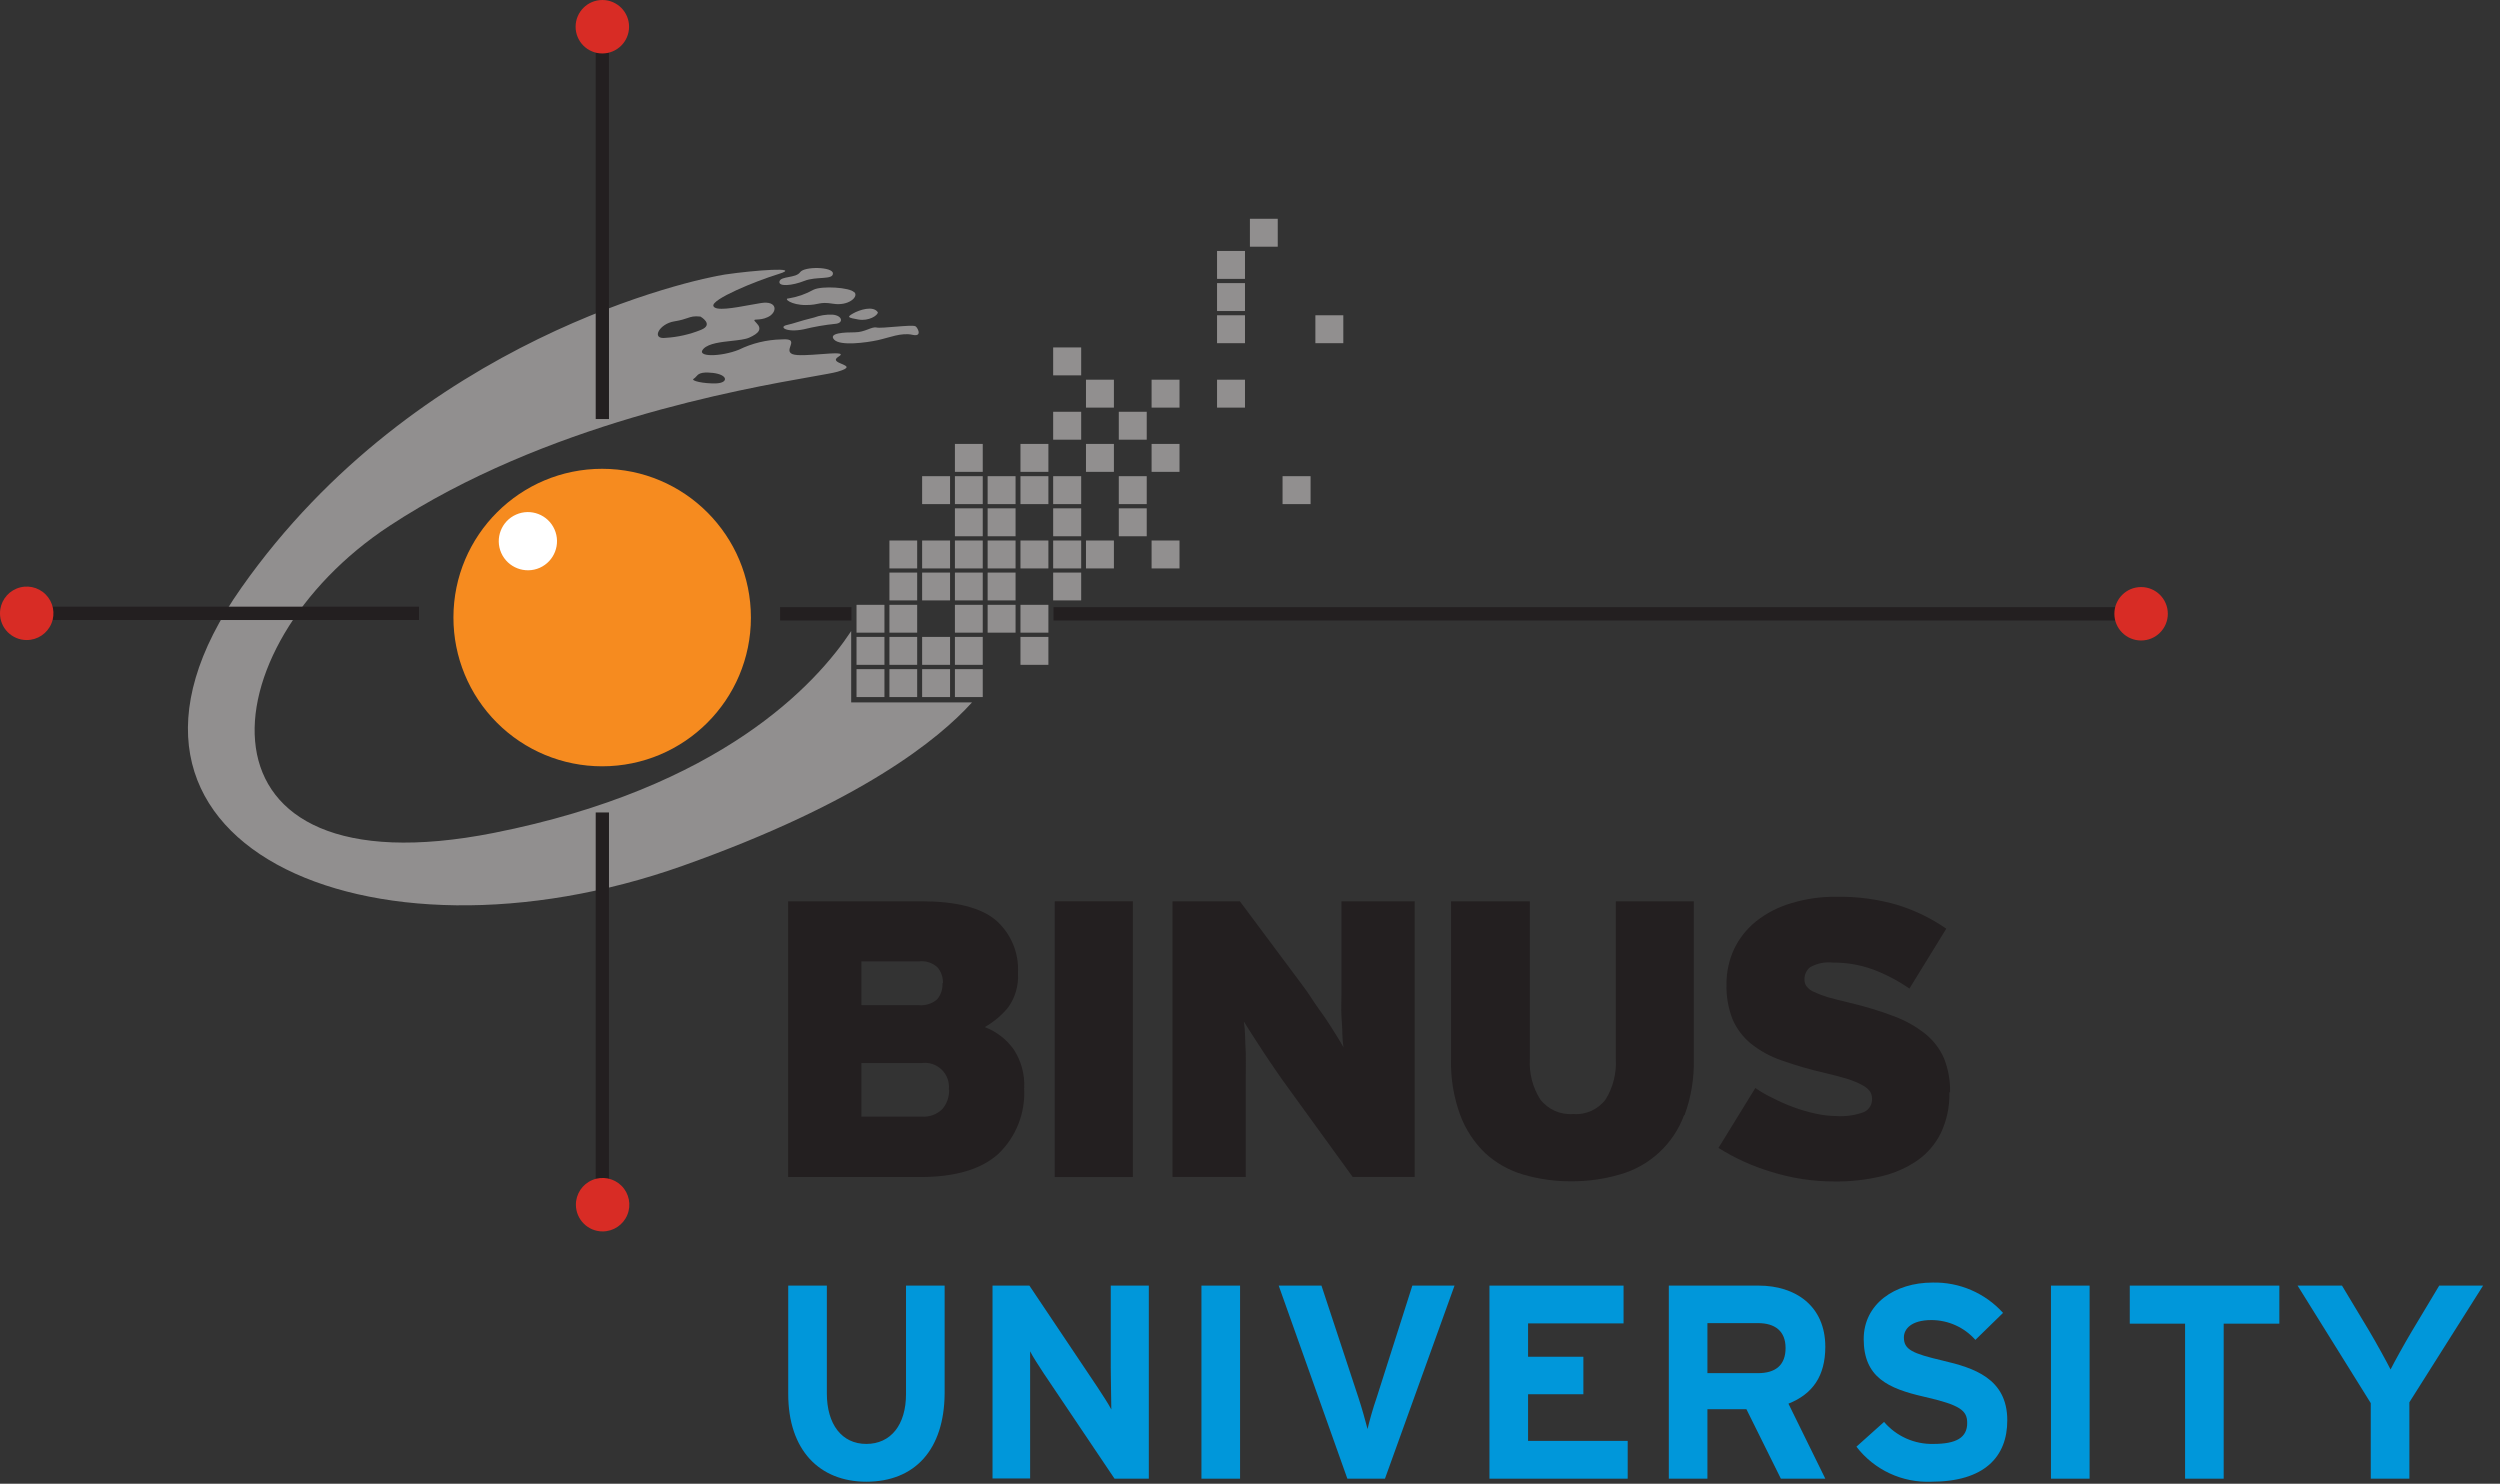 <svg width="123" height="73" viewBox="0 0 123 73" fill="none" xmlns="http://www.w3.org/2000/svg">
<rect x="0" y="0" width="123" height="73" fill="#333333" stroke="none"/>
<rect x="42.141" y="32.922" width="1.374" height="1.374" fill="#918F8F"/>
<rect x="43.76" y="32.922" width="1.365" height="1.374" fill="#918F8F"/>
<rect x="45.369" y="32.922" width="1.374" height="1.374" fill="#918F8F"/>
<rect x="46.982" y="32.922" width="1.369" height="1.374" fill="#918F8F"/>
<rect x="42.141" y="31.336" width="1.374" height="1.374" fill="#918F8F"/>
<rect x="43.76" y="31.336" width="1.365" height="1.374" fill="#918F8F"/>
<rect x="45.369" y="31.336" width="1.374" height="1.374" fill="#918F8F"/>
<rect x="46.982" y="31.336" width="1.369" height="1.374" fill="#918F8F"/>
<rect x="50.207" y="31.336" width="1.374" height="1.374" fill="#918F8F"/>
<rect x="42.141" y="29.758" width="1.374" height="1.369" fill="#918F8F"/>
<rect x="43.76" y="29.758" width="1.365" height="1.369" fill="#918F8F"/>
<rect x="46.982" y="29.758" width="1.369" height="1.369" fill="#918F8F"/>
<rect x="48.592" y="29.758" width="1.374" height="1.369" fill="#918F8F"/>
<rect x="50.207" y="29.758" width="1.374" height="1.369" fill="#918F8F"/>
<rect x="43.76" y="28.171" width="1.365" height="1.369" fill="#918F8F"/>
<rect x="45.369" y="28.171" width="1.374" height="1.369" fill="#918F8F"/>
<rect x="46.982" y="28.171" width="1.369" height="1.369" fill="#918F8F"/>
<rect x="48.592" y="28.171" width="1.374" height="1.369" fill="#918F8F"/>
<rect x="51.816" y="28.171" width="1.378" height="1.369" fill="#918F8F"/>
<rect x="43.76" y="26.593" width="1.365" height="1.374" fill="#918F8F"/>
<rect x="45.369" y="26.593" width="1.374" height="1.374" fill="#918F8F"/>
<rect x="46.982" y="26.593" width="1.369" height="1.374" fill="#918F8F"/>
<rect x="48.592" y="26.593" width="1.374" height="1.374" fill="#918F8F"/>
<rect x="50.207" y="26.593" width="1.374" height="1.374" fill="#918F8F"/>
<rect x="51.816" y="26.593" width="1.378" height="1.374" fill="#918F8F"/>
<rect x="53.43" y="26.593" width="1.374" height="1.374" fill="#918F8F"/>
<rect x="56.658" y="26.593" width="1.374" height="1.374" fill="#918F8F"/>
<rect x="46.982" y="25.01" width="1.369" height="1.374" fill="#918F8F"/>
<rect x="48.592" y="25.01" width="1.374" height="1.374" fill="#918F8F"/>
<rect x="51.816" y="25.01" width="1.378" height="1.374" fill="#918F8F"/>
<rect x="55.045" y="25.01" width="1.374" height="1.374" fill="#918F8F"/>
<rect x="45.369" y="23.428" width="1.374" height="1.374" fill="#918F8F"/>
<rect x="46.982" y="23.428" width="1.369" height="1.374" fill="#918F8F"/>
<rect x="48.592" y="23.428" width="1.374" height="1.374" fill="#918F8F"/>
<rect x="50.207" y="23.428" width="1.374" height="1.374" fill="#918F8F"/>
<rect x="51.816" y="23.428" width="1.378" height="1.374" fill="#918F8F"/>
<rect x="55.045" y="23.428" width="1.374" height="1.374" fill="#918F8F"/>
<rect x="63.102" y="23.428" width="1.378" height="1.374" fill="#918F8F"/>
<rect x="46.982" y="21.841" width="1.369" height="1.374" fill="#918F8F"/>
<rect x="50.207" y="21.841" width="1.374" height="1.374" fill="#918F8F"/>
<rect x="53.43" y="21.841" width="1.374" height="1.374" fill="#918F8F"/>
<rect x="56.658" y="21.841" width="1.374" height="1.374" fill="#918F8F"/>
<rect x="51.816" y="20.259" width="1.378" height="1.374" fill="#918F8F"/>
<rect x="55.045" y="20.259" width="1.374" height="1.374" fill="#918F8F"/>
<rect x="53.43" y="18.681" width="1.374" height="1.374" fill="#918F8F"/>
<rect x="56.658" y="18.681" width="1.374" height="1.374" fill="#918F8F"/>
<rect x="59.879" y="18.681" width="1.374" height="1.374" fill="#918F8F"/>
<rect x="51.816" y="17.094" width="1.378" height="1.374" fill="#918F8F"/>
<rect x="59.879" y="15.511" width="1.374" height="1.374" fill="#918F8F"/>
<rect x="64.717" y="15.511" width="1.374" height="1.374" fill="#918F8F"/>
<rect x="59.879" y="13.929" width="1.374" height="1.374" fill="#918F8F"/>
<rect x="59.879" y="12.347" width="1.374" height="1.374" fill="#918F8F"/>
<rect x="61.496" y="10.764" width="1.369" height="1.374" fill="#918F8F"/>
<rect x="38.381" y="29.871" width="3.509" height="0.657" fill="#231F20"/>
<path fill-rule="evenodd" clip-rule="evenodd" d="M41.928 34.559H47.822C46.185 36.373 42.331 39.492 33.612 42.589C18.137 48.089 3.02 41.488 11.871 28.923C20.522 16.622 34.229 13.72 35.666 13.507C37.104 13.294 39.489 13.117 38.323 13.476C37.158 13.834 34.977 14.732 35.099 15.058C35.196 15.316 36.11 15.149 36.884 15.007C37.089 14.97 37.285 14.934 37.453 14.908C38.255 14.786 38.264 15.362 37.784 15.598C37.566 15.704 37.37 15.714 37.246 15.721C37.097 15.729 37.055 15.731 37.217 15.892C37.512 16.187 37.339 16.4 36.859 16.613C36.669 16.697 36.348 16.733 36.002 16.771C35.469 16.829 34.877 16.894 34.619 17.153C34.193 17.579 35.453 17.565 36.351 17.207C37.004 16.887 37.719 16.714 38.446 16.699C39.016 16.655 38.955 16.833 38.887 17.03C38.836 17.18 38.781 17.341 38.994 17.425C39.218 17.513 39.835 17.466 40.383 17.425C41.044 17.375 41.606 17.332 41.261 17.543C40.971 17.721 41.202 17.817 41.413 17.905C41.658 18.008 41.874 18.098 41.198 18.291C41.008 18.345 40.579 18.42 39.957 18.53C36.452 19.147 26.811 20.845 19.157 25.877C10.143 31.803 8.942 44.013 24.29 40.98C35.48 38.763 40.16 33.653 41.878 31.05V34.559H41.928ZM35.041 18.345C34.463 18.281 34.348 18.413 34.249 18.528C34.215 18.567 34.182 18.604 34.134 18.631C33.943 18.735 34.642 18.885 35.24 18.862C35.839 18.839 35.839 18.436 35.063 18.345H35.041ZM33.816 15.651C34.009 15.585 34.137 15.541 34.46 15.575C34.46 15.575 35.145 15.96 34.492 16.228C33.938 16.452 33.352 16.586 32.755 16.622C32.012 16.717 32.429 15.928 33.177 15.811C33.495 15.76 33.673 15.7 33.816 15.651Z" fill="#918F8F"/>
<path d="M22.309 30.379C22.311 26.337 25.59 23.063 29.631 23.065C33.673 23.068 36.947 26.346 36.945 30.388C36.942 34.43 33.664 37.704 29.622 37.702C27.681 37.702 25.819 36.93 24.448 35.556C23.076 34.183 22.306 32.32 22.309 30.379Z" fill="#F68B1F"/>
<path d="M24.661 27.205C24.342 26.482 24.669 25.637 25.392 25.317C26.115 24.997 26.96 25.322 27.281 26.044C27.603 26.767 27.278 27.613 26.557 27.935C25.832 28.256 24.983 27.929 24.661 27.205Z" fill="white"/>
<path d="M40.98 13.453C40.98 13.122 39.574 13.095 39.365 13.394C39.157 13.693 38.413 13.575 38.35 13.847C38.286 14.119 38.98 14.056 39.574 13.82C40.168 13.584 40.98 13.784 40.98 13.457" fill="#918F8F"/>
<path d="M42.023 14.378C41.819 14.142 40.441 14.051 40.024 14.255C39.644 14.469 39.23 14.613 38.8 14.682C38.532 14.682 38.922 15.008 39.638 15.008C40.355 15.008 40.264 14.827 40.999 14.945C41.733 15.062 42.25 14.618 42.041 14.378" fill="#918F8F"/>
<path d="M40.024 15.629C39.28 15.811 39.117 15.901 38.709 15.992C38.301 16.083 38.682 16.377 39.548 16.201C40.058 16.075 40.576 15.985 41.098 15.933C41.52 15.901 41.457 15.516 40.949 15.48C40.64 15.469 40.332 15.518 40.042 15.625" fill="#918F8F"/>
<path d="M43.189 15.362C42.962 15.022 42.282 15.244 41.965 15.425C41.647 15.607 41.724 15.629 42.232 15.72C42.74 15.811 43.202 15.516 43.189 15.362Z" fill="#918F8F"/>
<path d="M45.037 16.051C44.851 15.96 43.368 16.173 43.128 16.114C42.888 16.055 42.561 16.35 42.053 16.35C41.546 16.35 40.743 16.382 41.038 16.708C41.333 17.035 42.625 16.858 43.187 16.736C43.749 16.613 44.352 16.35 44.892 16.473C45.431 16.595 45.114 16.069 45.037 16.051Z" fill="#918F8F"/>
<rect x="2.584" y="29.848" width="18.032" height="0.657" fill="#231F20"/>
<rect x="29.309" y="39.973" width="0.653" height="18.032" fill="#231F20"/>
<rect x="29.309" y="2.589" width="0.653" height="18.028" fill="#231F20"/>
<rect x="51.834" y="29.871" width="52.247" height="0.657" fill="#231F20"/>
<path d="M104.027 30.198C104.027 29.471 104.616 28.883 105.342 28.883C106.068 28.883 106.657 29.471 106.657 30.198C106.657 30.924 106.068 31.512 105.342 31.512C104.616 31.512 104.027 30.924 104.027 30.198" fill="#D82C25"/>
<path d="M28.32 1.31C28.323 0.584 28.914 -0.002 29.64 7.99588e-06C30.366 0.003 30.953 0.593 30.95 1.319C30.948 2.046 30.357 2.632 29.631 2.63C29.282 2.63 28.947 2.491 28.701 2.243C28.455 1.995 28.318 1.659 28.32 1.31Z" fill="#D82C25"/>
<path fill-rule="evenodd" clip-rule="evenodd" d="M50.387 53.535C50.46 54.743 49.999 55.923 49.127 56.763C48.283 57.528 47.003 57.91 45.286 57.91H38.775V44.344H45.341C47.014 44.344 48.229 44.648 48.968 45.251C49.73 45.902 50.142 46.872 50.084 47.872C50.124 48.474 49.954 49.072 49.603 49.563C49.282 49.954 48.891 50.283 48.451 50.533C49.029 50.753 49.528 51.139 49.884 51.644C50.246 52.205 50.423 52.864 50.392 53.53L50.387 53.535ZM46.393 48.375C46.403 48.099 46.314 47.83 46.143 47.613C45.897 47.373 45.555 47.258 45.214 47.3H42.38V49.454H45.209C45.539 49.486 45.868 49.38 46.116 49.159C46.295 48.939 46.386 48.659 46.37 48.375H46.393ZM46.333 52.628C46.593 52.882 46.722 53.241 46.683 53.603H46.697C46.709 53.951 46.593 54.292 46.37 54.56C46.099 54.831 45.723 54.969 45.341 54.936H42.38V52.302H45.35C45.71 52.253 46.073 52.374 46.333 52.628Z" fill="#231F20"/>
<rect x="51.893" y="44.344" width="3.845" height="13.566" fill="#231F20"/>
<path d="M66.552 57.906L63.31 53.431C63.156 53.222 62.983 52.977 62.77 52.664C62.557 52.351 62.353 52.057 62.158 51.758L61.596 50.891C61.428 50.624 61.288 50.411 61.197 50.257C61.229 50.471 61.249 50.688 61.256 50.905C61.256 51.186 61.283 51.485 61.292 51.812C61.301 52.138 61.292 52.483 61.292 52.832V57.906H57.688V44.344H61.002L63.99 48.352C64.144 48.561 64.33 48.806 64.539 49.132C64.747 49.459 64.965 49.744 65.169 50.039C65.373 50.334 65.563 50.642 65.731 50.91C65.899 51.177 66.026 51.39 66.098 51.531C66.068 51.316 66.05 51.099 66.044 50.882C66.044 50.606 66.017 50.302 65.999 49.975C65.981 49.649 65.999 49.309 65.999 48.96V44.344H69.603V57.906H66.552Z" fill="#231F20"/>
<path d="M82.858 54.863C82.332 56.292 81.151 57.38 79.684 57.788C78.912 58.013 78.112 58.124 77.308 58.119C76.507 58.125 75.71 58.013 74.941 57.788C74.246 57.585 73.607 57.225 73.073 56.736C72.528 56.212 72.108 55.572 71.844 54.863C71.521 53.984 71.367 53.052 71.391 52.116V44.344H75.268V52.116C75.229 52.81 75.408 53.5 75.78 54.088C76.162 54.587 76.772 54.859 77.399 54.809C78.021 54.86 78.625 54.588 78.999 54.088C79.362 53.497 79.536 52.809 79.498 52.116V44.344H83.334V52.116C83.358 53.052 83.204 53.984 82.881 54.863" fill="#231F20"/>
<path d="M95.911 53.743C95.928 54.432 95.786 55.115 95.494 55.738C95.227 56.283 94.826 56.751 94.329 57.099C93.793 57.464 93.193 57.727 92.561 57.874C91.818 58.05 91.057 58.135 90.294 58.128C89.217 58.134 88.146 57.971 87.12 57.647C86.214 57.374 85.35 56.981 84.549 56.477L86.362 53.53C86.635 53.719 86.923 53.885 87.224 54.025C87.556 54.199 87.9 54.35 88.253 54.478C88.604 54.607 88.963 54.712 89.328 54.791C89.658 54.865 89.996 54.905 90.334 54.909C90.804 54.942 91.276 54.874 91.717 54.709C91.974 54.586 92.127 54.317 92.103 54.034C92.102 53.909 92.064 53.788 91.994 53.684C91.892 53.559 91.763 53.456 91.618 53.385C91.394 53.264 91.158 53.166 90.915 53.09C90.62 53 90.244 52.895 89.79 52.791C89.07 52.627 88.36 52.421 87.664 52.175C87.115 51.99 86.602 51.71 86.149 51.349C85.756 51.029 85.445 50.618 85.243 50.152C85.03 49.605 84.928 49.021 84.943 48.434C84.938 47.831 85.067 47.235 85.32 46.688C85.574 46.161 85.943 45.696 86.399 45.328C86.916 44.92 87.507 44.617 88.14 44.435C88.855 44.217 89.6 44.112 90.348 44.122C91.374 44.103 92.397 44.24 93.381 44.53C94.227 44.795 95.028 45.187 95.757 45.691L93.944 48.638C93.381 48.247 92.772 47.929 92.13 47.69C91.502 47.465 90.838 47.353 90.171 47.359C89.783 47.316 89.391 47.397 89.051 47.591C88.874 47.74 88.774 47.962 88.779 48.194C88.777 48.314 88.814 48.431 88.883 48.529C88.979 48.648 89.102 48.741 89.242 48.801C89.461 48.903 89.686 48.989 89.917 49.06C90.203 49.137 90.57 49.236 91.005 49.336C91.757 49.512 92.496 49.738 93.218 50.012C93.77 50.221 94.285 50.514 94.746 50.882C95.141 51.206 95.452 51.619 95.653 52.088C95.858 52.614 95.957 53.175 95.943 53.739" fill="#231F20"/>
<path d="M42.622 72.9C40.327 72.9 38.781 71.354 38.781 68.584V63.252H40.681V68.556C40.681 70.076 41.416 71.041 42.622 71.041C43.828 71.041 44.576 70.103 44.576 68.584V63.252H46.476V68.556C46.458 71.313 45.02 72.9 42.622 72.9Z" fill="#0097DA"/>
<path d="M54.835 72.751L51.344 67.559C51.113 67.205 50.8 66.729 50.682 66.484C50.682 66.838 50.682 68.031 50.682 68.561V72.742H48.832V63.252H50.646L54.01 68.271C54.241 68.624 54.554 69.101 54.677 69.346C54.677 68.992 54.649 67.795 54.649 67.269V63.252H56.522V72.751H54.835Z" fill="#0097DA"/>
<path d="M59.111 72.751V63.252H61.011V72.751H59.111Z" fill="#0097DA"/>
<path d="M68.14 72.751H66.29L62.912 63.252H65.016L66.83 68.747C67.007 69.278 67.197 69.971 67.283 70.307C67.365 69.958 67.541 69.305 67.737 68.747L69.487 63.252H71.563L68.14 72.751Z" fill="#0097DA"/>
<path d="M73.281 72.751V63.252H79.879V65.111H75.181V66.752H77.902V68.597H75.181V70.892H80.082V72.751H73.281Z" fill="#0097DA"/>
<path fill-rule="evenodd" clip-rule="evenodd" d="M85.923 69.332L87.619 72.751H89.805L87.991 69.06C89.192 68.584 89.805 67.691 89.805 66.262C89.805 64.24 88.322 63.252 86.531 63.252H82.106V72.751H84.005V69.332H85.923ZM84.005 65.097H86.49C87.333 65.097 87.85 65.491 87.85 66.321C87.85 67.151 87.374 67.559 86.49 67.559H84.005V65.097Z" fill="#0097DA"/>
<path d="M95.027 72.9C93.589 72.962 92.212 72.319 91.336 71.177L92.696 69.958C93.302 70.667 94.195 71.065 95.126 71.041C96.255 71.041 96.786 70.728 96.786 70.012C96.786 69.4 96.46 69.128 94.668 68.72C92.878 68.312 91.694 67.754 91.694 65.881C91.694 64.158 93.213 63.102 95.086 63.102C96.402 63.072 97.666 63.617 98.55 64.594L97.189 65.922C96.642 65.305 95.857 64.95 95.031 64.947C94.016 64.947 93.671 65.401 93.671 65.8C93.671 66.398 94.079 66.589 95.584 66.942C97.09 67.296 98.758 67.808 98.758 69.876C98.763 71.681 97.62 72.9 95.027 72.9Z" fill="#0097DA"/>
<path d="M100.908 72.751V63.252H102.808V72.751H100.908Z" fill="#0097DA"/>
<path d="M109.405 65.124V72.751H107.506V65.124H104.785V63.252H112.144V65.124H109.405Z" fill="#0097DA"/>
<path d="M118.541 68.992V72.751H116.641V69.033L113.041 63.252H115.226L116.587 65.519C116.922 66.085 117.439 67.024 117.616 67.378C117.793 67.024 118.296 66.113 118.65 65.519L120.01 63.252H122.168L118.541 68.992Z" fill="#0097DA"/>
<path d="M28.334 59.275C28.332 58.743 28.651 58.262 29.143 58.057C29.634 57.852 30.2 57.964 30.577 58.339C30.954 58.715 31.067 59.281 30.864 59.773C30.661 60.265 30.181 60.586 29.649 60.586C28.924 60.586 28.337 59.999 28.334 59.275Z" fill="#D82C25"/>
<path d="M7.85578e-06 30.175C1.10201e-05 29.643 0.321 29.163 0.813 28.96C1.305 28.756 1.871 28.87 2.246 29.247C2.622 29.624 2.733 30.19 2.528 30.681C2.323 31.172 1.843 31.492 1.31 31.49C0.962 31.49 0.628 31.351 0.382 31.104C0.136 30.858 -0.001 30.523 7.85578e-06 30.175Z" fill="#D82C25"/>
</svg>
